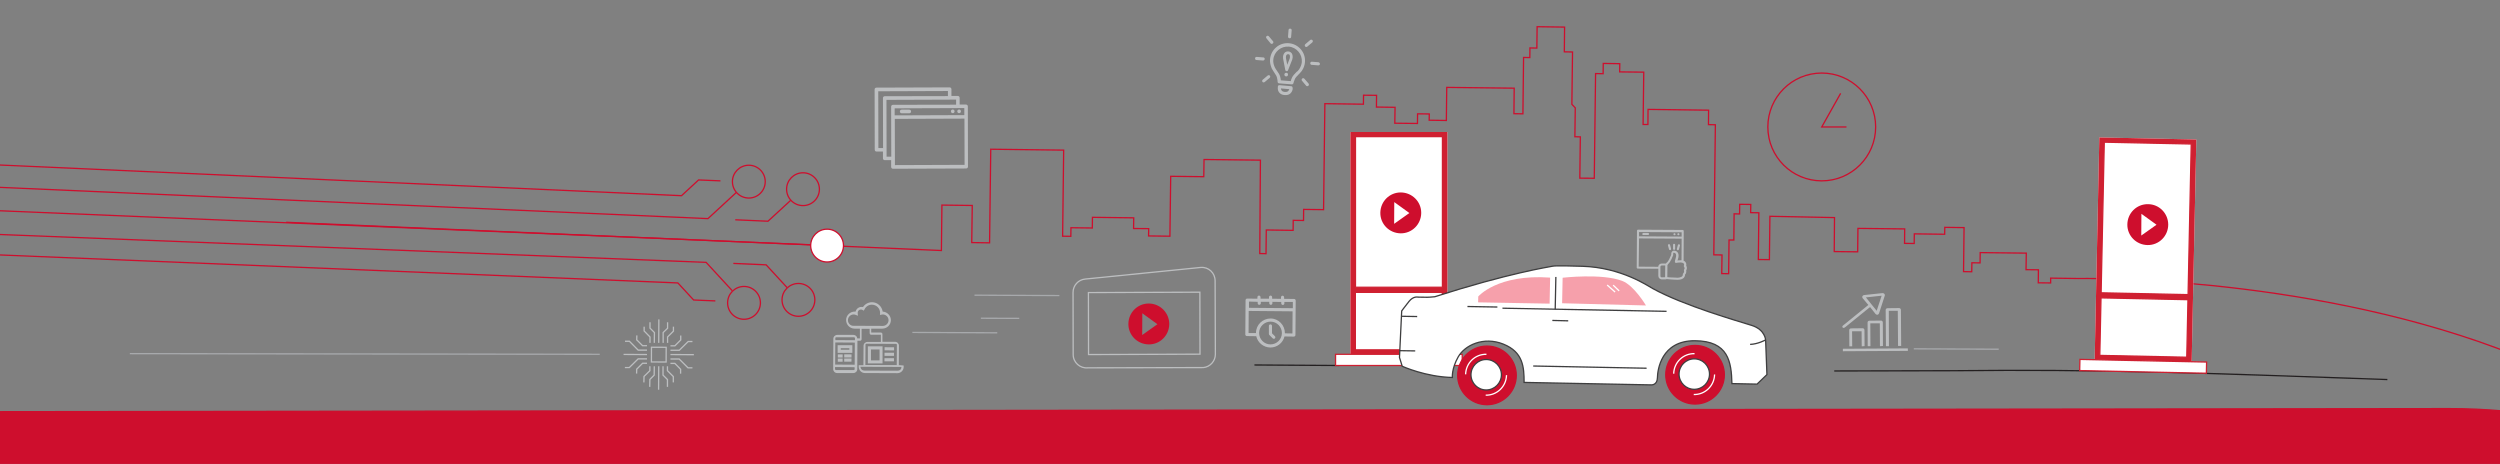 <?xml version="1.0" encoding="utf-8"?>
<!-- Generator: Adobe Illustrator 24.0.3, SVG Export Plug-In . SVG Version: 6.00 Build 0)  -->
<svg version="1.1" id="Layer_1" xmlns="http://www.w3.org/2000/svg" xmlns:xlink="http://www.w3.org/1999/xlink" x="0px" y="0px"
	 viewBox="0 0 1920 356.3" style="enable-background:new 0 0 1920 356.3;" xml:space="preserve">
<rect x="0" y="0" width="1920" height="356.3" fill="#808080" stroke="none"/>
<style type="text/css">
	.st0{clip-path:url(#SVGID_2_);}
	.st1{clip-path:url(#SVGID_4_);fill:none;stroke:#CE0E2D;stroke-miterlimit:10;}
	.st2{clip-path:url(#SVGID_4_);}
	.st3{fill:#CE0E2D;stroke:#CE0E2D;stroke-miterlimit:10;}
	.st4{fill:none;stroke:#CE0E2D;stroke-miterlimit:10;}
	.st5{fill:none;stroke:#A7A9AC;stroke-miterlimit:10;}
	.st6{fill:none;stroke:#231F20;stroke-miterlimit:10;}
	.st7{fill:#CE0E2D;}
	.st8{fill:#FFFFFF;stroke:#CE0E2D;stroke-miterlimit:10;}
	.st9{fill:#BCBEC0;}
	.st10{fill:#FFFFFF;}
	.st11{fill:#CF2031;}
	.st12{fill:none;stroke:#CF2031;stroke-miterlimit:10;}
	.st13{fill:none;stroke:#BCBEC0;stroke-miterlimit:10;}
	.st14{fill:#FFFFFF;stroke:#3E3E3F;stroke-miterlimit:10;}
	.st15{fill:none;stroke:#3E3E3F;stroke-miterlimit:10;}
	.st16{fill:#F6A0AB;}
	.st17{fill:none;stroke:#FFFFFF;stroke-miterlimit:10;}
</style>
<g>
	<defs>
		<polygon id="SVGID_1_" points="1933.4,363.1 -6,361.2 0,0 1920,0 		"/>
	</defs>
	<clipPath id="SVGID_2_">
		<use xlink:href="#SVGID_1_"  style="overflow:visible;"/>
	</clipPath>
	<g class="st0">
		<g>
			<defs>
				<polygon id="SVGID_3_" points="1287.4,-754.2 2192,328.9 740.8,1545.2 -256.6,436.4 				"/>
			</defs>
			<clipPath id="SVGID_4_">
				<use xlink:href="#SVGID_3_"  style="overflow:visible;"/>
			</clipPath>
			<path class="st1" d="M2259.9,498.8c0,0-42.9-62.7-144.8-131.4c-50.6-34.2-115.8-69.8-197.6-100.1
				c-152.8-56.6-321.5-53.4-321.5-53.4l-21.1-0.3l0,3.7l-9.5-0.1l0.1-10l-9.5-0.1l0.2-12.7l-35.4-0.4l-0.1,7.9l-6.3-0.1l-0.1,6.9
				l-6.3-0.1l0.4-33.8l-14.8-0.2l-0.1,5.3l-23.3-0.3l-0.1,7.4l-7.4-0.1l0.1-11.1l-35.9-0.4l-0.2,18l-18-0.2l0.2-26.1l-49.6-1
				l-0.4,33.3l-8.5-0.1l0.4-35.9l-6.3-0.1l0.1-6.3l-8.5-0.1l-0.1,7.4l-4.2-0.1l-0.2,20.1l-3.7,0l-0.3,25.9l-5.3-0.1l0.2-14.3
				l-6.3-0.1l1.2-99.9l-5.3-0.1l0.1-11.1l-46.5-0.6l-0.1,11.6l-3.7,0l0.5-40.2l-18.5-0.2l0.1-6.3l-12.7-0.2l-0.1,7.9l-5.8-0.1
				l-1,80.4l-11.1-0.1l0.4-31.7l-4.2-0.1l0.3-22.2l-2.6-2.7l0.5-40.2l-6.3-0.1l0.2-19l-21.1-0.3l-0.2,16.4l-5.3-0.1l-0.1,7.4
				l-4.8-0.1l-0.5,43.3l-6.9-0.1l0.2-19.6l-51.8-0.6l-0.3,25.4l-13.2-0.2l0.1-4.8l-9-0.1l-0.1,7.4l-17.4-0.2l0.2-12.2l-14.3-0.2
				l0.1-9l-10-0.1l-0.1,6.9l-29.6-0.4l-1,81.4l-15.3-0.2l-0.1,8.5l-7.9-0.1l-0.1,7.7l-20.6-0.3l-0.2,18.2l-4.8-0.1L968,123
				l-43.3-0.5l-0.2,13.2l-25.4-0.3l-0.6,46l-16.4-0.2l0.1-5.6l-11.6-0.1l0.1-8.2l-31.7-0.4l-0.1,8.2l-16.4-0.2l-0.1,6.6l-6.3-0.1
				l0.8-66.1l-56-0.7l-0.9,71.9l-13.7-0.2l0.4-28.5l-23.3-0.3l-0.4,34.9l-503.2-21.7"/>
			<g class="st2">
				<path class="st3" d="M-125.4,578.3c-23.3-27.8-37.3-63.6-37.3-102.7c-0.1-88.5,53.6-159.3,142.2-159.4l1900.8-2.4
					c228.9-0.3,425.8,162.8,468.1,387.8c44,234.1-93.6,466.4-320.1,540.2c-0.3,0.1-0.6,0.2-1,0.3l-691.8,220.6
					c-78,25.7-126.3,103.3-114.9,184.7c11,78.4,78.8,134.2,165,136.2l825.4,0.8c88.5,0.1,160.3,71.9,160.2,160.5
					c-0.1,88.5-71.9,160.2-160.5,160.2l-826.9-0.8c-0.9,0-1.7,0-2.6,0c-244.3-4.1-445.4-177.6-478.2-412.4
					c-32.9-235.5,149.6-395.1,333.3-534c0.3-0.2,0.7-0.2,1.1-0.4l691.9-220.6c73.6-24.2,118.3-99.8,104-176
					c-13.8-73.4-78-126.6-152.7-126.4L-2.3,635.8C-51.8,635.8-96,613.5-125.4,578.3z"/>
			</g>
			<path class="st1" d="M852.8,1566.5c14.6-230,208.5-446,437.4-473.9"/>
		</g>
		<line class="st4" x1="893.3" y1="678.7" x2="1565.4" y2="679.6"/>
		<line class="st5" x1="99.7" y1="271.6" x2="460.6" y2="272.1"/>
		<g>
			<path class="st4" d="M693.8,191.2"/>
			<path class="st4" d="M672.9-79.5"/>
		</g>
		<g>
			<line class="st5" x1="1469.8" y1="267.9" x2="1535" y2="268.2"/>
		</g>
		<g>
			<path class="st4" d="M1635.9,746"/>
			<line class="st6" x1="963.4" y1="280.3" x2="1028.6" y2="280.7"/>
		</g>
		<g>
			<path class="st5" d="M1420.8,692.4"/>
			<line class="st5" x1="748.4" y1="226.7" x2="813.6" y2="227"/>
		</g>
		<g>
			<path class="st5" d="M1425.8,710.1"/>
			<line class="st5" x1="753.3" y1="244.4" x2="782.8" y2="244.5"/>
		</g>
		<g>
			<path class="st5" d="M1373.2,721"/>
			<line class="st5" x1="700.7" y1="255.3" x2="765.9" y2="255.6"/>
		</g>
		<g>
			<path class="st6" d="M1833.5,291.5c-143-5.1-222.6-8-331.8-6.8l-93,0.2"/>
		</g>
		<g>
			<circle class="st4" cx="1399.1" cy="97.5" r="41.4"/>
			<polyline class="st4" points="1413.6,71.7 1399.1,97.5 1418.1,97.5 			"/>
		</g>
		<g>
			<path class="st7" d="M882.4,233.1c-8.7-0.1-15.7,6.9-15.8,15.6c-0.1,8.7,6.9,15.7,15.6,15.8c8.7,0.1,15.7-6.9,15.8-15.6
				C898,240.2,891,233.2,882.4,233.1z M877.2,257.3c0-5.6,0.1-11.1,0.1-16.7l11.6,8.4L877.2,257.3z"/>
		</g>
		<g>
			<circle class="st4" cx="616.7" cy="145.3" r="12.6"/>
			<circle class="st4" cx="613.2" cy="230.3" r="12.6"/>
			<circle class="st8" cx="635.2" cy="188.6" r="12.6"/>
			<line class="st4" x1="622.6" y1="188" x2="-1.7" y2="161.8"/>
			<polyline class="st4" points="604.5,220.9 588.4,203.4 563.2,202.3 			"/>
			<polyline class="st4" points="607.3,153.8 589.8,169.9 564.7,168.8 			"/>
			<circle class="st4" cx="575.1" cy="139.5" r="12.6"/>
			<polyline class="st4" points="565.5,147.8 543.7,167.9 0,143.9 			"/>
			<circle class="st4" cx="571.4" cy="232.6" r="12.6"/>
			<polyline class="st4" points="562.4,223.3 542.3,201.5 0,180.1 			"/>
			<polyline class="st4" points="549.4,231.1 532.7,230.4 520.6,217.3 0,195.8 			"/>
			<polyline class="st4" points="553.3,138.9 536.5,138.2 523.4,150.3 -12,126.2 			"/>
		</g>
		<g>
			<g>
				<path class="st9" d="M1432,265.8l-0.1-12.3c0-0.8-0.7-1.5-1.5-1.4l-8.8,0.1c-0.8,0-1.5,0.7-1.4,1.5l0.1,12.3l2.2,0l-0.1-11.6
					l7.3,0l0.1,11.6L1432,265.8z"/>
				<path class="st9" d="M1446.1,265.7l-0.1-18.1c0-0.8-0.7-1.5-1.5-1.4l-8.8,0.1c-0.8,0-1.5,0.7-1.4,1.5l0.1,18.1l2.1,0l-0.1-17.6
					l7.3,0l0.1,17.6L1446.1,265.7z"/>
				<path class="st9" d="M1450.6,238.7l6.9,0l0.2,27l2.4,0l-0.2-27.7c0-0.8-0.7-1.5-1.5-1.4l-8.8,0.1c-0.8,0-1.5,0.7-1.4,1.5
					l0.2,27.7l2.3,0L1450.6,238.7z"/>
				
					<rect x="1415.3" y="267.7" transform="matrix(1 -6.013308e-03 6.013308e-03 1 -1.59 8.665)" class="st9" width="49.9" height="1.9"/>
				<path class="st9" d="M1416.1,251.8c0.3,0,0.7-0.3,1-0.5l19.1-15.5l4.2,5.3c0.3,0.4,0.7,0.6,1.2,0.6c0.1,0,0.2,0,0.3,0
					c0.6-0.1,1-0.5,1.2-1l4.4-13.6c0.2-0.5,0.1-1-0.3-1.4c-0.3-0.4-0.8-0.6-1.4-0.6l-14.2,1.5c-0.6,0.1-1,0.4-1.3,0.9
					c-0.2,0.5-0.1,1.1,0.2,1.5l4.4,5.2l-19.1,15.5c-0.7,0.5-1.2,1.1-0.7,1.8C1415.5,251.9,1415.7,251.8,1416.1,251.8z M1445.1,227.1
					l-3.8,11.6l-8.3-10.3L1445.1,227.1z"/>
			</g>
		</g>
		<g>
			<path class="st9" d="M741.9,80.3l-4.9,0l0-5.2c0-0.8-0.6-1.4-1.4-1.4l-4.9,0l0-5.2c0-0.8-0.6-1.4-1.4-1.4l-56.2,0.2
				c-0.8,0-1.4,0.6-1.4,1.4l0.1,46.3c0,0.8,0.6,1.4,1.4,1.4l4.9,0l0,5.2c0,0.8,0.6,1.4,1.4,1.4l4.9,0l0,5.2c0,0.8,0.6,1.4,1.4,1.4
				l56.2-0.2c0.8,0,1.4-0.6,1.4-1.4l-0.1-46.3C743.3,80.9,742.7,80.3,741.9,80.3z M740.6,88.4l-53.5,0.2l0-5.4l53.5-0.2L740.6,88.4z
				 M674.6,113.7l-0.1-43.6l53.5-0.2l0,3.9l-48.5,0.1c-0.8,0-1.4,0.6-1.4,1.4l0.1,38.4L674.6,113.7z M680.9,120.3l-0.1-43.6
				l53.5-0.2l0,3.9l-48.5,0.1c-0.8,0-1.4,0.6-1.4,1.4l0.1,38.4L680.9,120.3z M687.3,126.8l-0.1-35.5l53.5-0.2l0.1,35.5L687.3,126.8z
				"/>
			<path class="st9" d="M692.5,87l5.8,0c0.8,0,1.4-0.6,1.4-1.4c0-0.8-0.6-1.4-1.4-1.4l-5.8,0c-0.8,0-1.4,0.6-1.4,1.4
				C691.1,86.4,691.7,87,692.5,87z"/>
			<path class="st9" d="M731.7,86.9c0.4,0,0.7-0.1,1-0.4c0.3-0.3,0.4-0.6,0.4-1c0-0.4-0.1-0.7-0.4-1c-0.3-0.3-0.6-0.4-1-0.4
				c-0.4,0-0.7,0.1-1,0.4c-0.3,0.3-0.4,0.6-0.4,1c0,0.4,0.1,0.7,0.4,1C731,86.8,731.4,86.9,731.7,86.9z"/>
			<path class="st9" d="M736.6,86.9c0.4,0,0.7-0.1,1-0.4c0.3-0.3,0.4-0.6,0.4-1c0-0.4-0.1-0.7-0.4-1c-0.3-0.3-0.6-0.4-1-0.4
				c-0.4,0-0.7,0.1-1,0.4c-0.3,0.3-0.4,0.6-0.4,1c0,0.4,0.1,0.7,0.4,1C735.9,86.8,736.2,86.9,736.6,86.9z"/>
		</g>
		<g>
			<path class="st9" d="M1000,54.1c1.3-2,2-4,2.2-6.3c0.7-7.4-4.8-13.9-12.2-14.6c-7.4-0.7-13.9,4.8-14.6,12.2
				c-0.2,2.2,0.2,4.3,1.1,6.6c0,0,0,0,0,0c0,0,0.1,0.2,0.2,0.5c0,0.1,0.1,0.2,0.1,0.3c0,0,0,0.1,0.1,0.1c0.2,0.4,0.5,0.9,0.9,1.5
				c0.2,0.3,0.5,0.7,0.7,1.1c0.8,1.3,1.9,2.8,2.1,3.7c0.6,2.1,0.6,3.6,0.6,3.6c0,0.6,0.5,1.2,1.1,1.2l4.9,0.4l4.9,0.4
				c0.6,0.1,1.2-0.4,1.3-1c0,0,0.3-1.5,1.2-3.4c0.4-0.8,1.7-2.2,2.8-3.3c0.3-0.3,0.6-0.6,0.9-0.9c0.5-0.5,0.8-1,1.1-1.3
				c0,0,0.1-0.1,0.1-0.1c0.1-0.1,0.1-0.2,0.2-0.2C999.9,54.3,1000,54.1,1000,54.1C1000,54.1,1000,54.1,1000,54.1z M995.6,55.4
				c-1.3,1.3-2.6,2.7-3.2,3.9c-0.6,1.2-0.9,2.2-1.1,3l-3.8-0.3l-3.8-0.3c-0.1-0.8-0.2-1.8-0.6-3.1c-0.4-1.3-1.4-2.9-2.5-4.4
				c-0.2-0.4-0.5-0.7-0.7-1c-0.4-0.7-0.7-1.2-0.9-1.6c-0.9-2-1.3-3.9-1.1-5.8c0.5-6,5.9-10.5,11.9-10c6,0.5,10.5,5.9,10,11.9
				c-0.2,2-0.9,3.7-2.1,5.6c-0.2,0.3-0.6,0.8-1.2,1.4C996.2,54.8,995.9,55.1,995.6,55.4z"/>
			<path class="st9" d="M992.7,67.5c0.1-0.7-0.4-1.3-1.1-1.3l-8.9-0.8c-0.7-0.1-1.3,0.4-1.3,1.1l0,0.5c-0.1,0.4-0.3,2.4,1,4
				c0.9,1.2,2.3,1.9,4.2,2c1.9,0.2,3.4-0.3,4.5-1.3c1.5-1.4,1.7-3.3,1.7-3.8L992.7,67.5z M989.3,70c-0.6,0.5-1.5,0.7-2.6,0.6
				c-1.1-0.1-2-0.5-2.4-1.1c-0.4-0.5-0.5-1.1-0.5-1.6l6.4,0.6C990,68.9,989.8,69.5,989.3,70z"/>
			<path class="st9" d="M990.3,29.4c0.7,0.1,1.3-0.4,1.3-1.1l0.4-5c0.1-0.7-0.4-1.3-1.1-1.3c-0.7-0.1-1.3,0.4-1.3,1.1l-0.4,5
				C989.2,28.8,989.7,29.4,990.3,29.4z"/>
			<path class="st9" d="M975.8,33.3c0.2,0.3,0.5,0.4,0.8,0.4c0.3,0,0.6-0.1,0.9-0.3c0.5-0.4,0.6-1.2,0.2-1.7l-3.2-3.8
				c-0.4-0.5-1.2-0.6-1.7-0.2c-0.5,0.4-0.6,1.2-0.2,1.7L975.8,33.3z"/>
			<path class="st9" d="M971.3,45.4c0.1-0.7-0.4-1.3-1.1-1.3l-5-0.4c-0.7-0.1-1.3,0.4-1.3,1.1c-0.1,0.7,0.4,1.3,1.1,1.3l5,0.4
				C970.6,46.5,971.2,46,971.3,45.4z"/>
			<path class="st9" d="M973.6,58l-3.8,3.2c-0.5,0.4-0.6,1.2-0.2,1.7c0.2,0.3,0.5,0.4,0.8,0.4c0.3,0,0.6-0.1,0.9-0.3l3.8-3.2
				c0.5-0.4,0.6-1.2,0.2-1.7C974.9,57.7,974.1,57.6,973.6,58z"/>
			<path class="st9" d="M1001.8,60.5c-0.4-0.5-1.2-0.6-1.7-0.2c-0.5,0.4-0.6,1.2-0.2,1.7l3.2,3.8c0.2,0.3,0.5,0.4,0.8,0.4
				c0.3,0,0.6-0.1,0.9-0.3c0.5-0.4,0.6-1.2,0.2-1.7L1001.8,60.5z"/>
			<path class="st9" d="M1012.6,47.8l-5-0.4c-0.7-0.1-1.3,0.4-1.3,1.1c-0.1,0.7,0.4,1.3,1.1,1.3l5,0.4c0.7,0.1,1.3-0.4,1.3-1.1
				C1013.7,48.5,1013.2,47.9,1012.6,47.8z"/>
			<path class="st9" d="M1003.1,36.1c0.3,0,0.6-0.1,0.9-0.3l3.8-3.2c0.5-0.4,0.6-1.2,0.2-1.7c-0.4-0.5-1.2-0.6-1.7-0.2l-3.8,3.2
				c-0.5,0.4-0.6,1.2-0.2,1.7C1002.5,35.9,1002.8,36.1,1003.1,36.1z"/>
			<path class="st9" d="M988,55.9c-0.4,0-0.7,0.1-1.1,0.3c-0.3,0.3-0.5,0.6-0.5,1c0,0.4,0.1,0.7,0.3,1c0.3,0.3,0.6,0.5,1,0.5
				c0.4,0,0.7-0.1,1-0.3c0.3-0.3,0.5-0.6,0.5-1c0-0.4-0.1-0.8-0.3-1.1C988.7,56.1,988.4,56,988,55.9z"/>
			<path class="st9" d="M989.5,39.5c-1.1-0.1-2.1,0.2-2.9,1c-0.9,1-1.4,2.5-1.2,4.3c0,0,0,0.1,0,0.1l1.7,8.9c0.1,0.5,0.5,0.8,1,0.9
				c0.5,0,0.9-0.2,1.1-0.7l3.3-8.4c0,0,0-0.1,0-0.1c0.5-1.7,0.3-3.4-0.4-4.5C991.5,40.2,990.6,39.6,989.5,39.5z M990.5,44.9
				l-1.9,4.9l-1-5.2c-0.1-1.1,0.1-2.1,0.6-2.6c0.3-0.3,0.7-0.4,1.1-0.4c0.5,0,0.8,0.2,1.1,0.5C990.7,42.8,990.8,43.8,990.5,44.9z"/>
		</g>
		<g>
			<path class="st9" d="M993.9,229.6l-7.7-0.1l0-1.2c0-0.6-0.5-1.2-1.2-1.2c-0.6,0-1.2,0.5-1.2,1.2l0,1.2l-6.8-0.1l0-1.2
				c0-0.6-0.5-1.2-1.2-1.2c-0.6,0-1.2,0.5-1.2,1.2l0,1.2l-6.5,0l0-1.2c0-0.6-0.5-1.2-1.2-1.2c-0.6,0-1.2,0.5-1.2,1.2l0,1.2l-7.9-0.1
				c-0.6,0-1.2,0.5-1.2,1.2l-0.2,26.4c0,0.6,0.5,1.2,1.2,1.2l7.2,0.1c1.1,4.9,5.5,8.6,10.8,8.7c5.3,0,9.7-3.6,10.9-8.5l7.2,0.1
				c0.6,0,1.2-0.5,1.2-1.2l0.2-26.4C995.1,230.2,994.6,229.6,993.9,229.6L993.9,229.6z M965.9,231.8l0,1.1c0,0.6,0.5,1.2,1.2,1.2
				c0.6,0,1.2-0.5,1.2-1.2l0-1.1l6.5,0l0,1.1c0,0.6,0.5,1.2,1.2,1.2c0.6,0,1.2-0.5,1.2-1.2l0-1.1l6.8,0.1l0,1.1
				c0,0.6,0.5,1.2,1.2,1.2c0.6,0,1.2-0.5,1.2-1.2l0-1.1l6.5,0l0,4.8l-33.7-0.3l0-4.8L965.9,231.8z M975.7,264.5
				c-4.8,0-8.7-4-8.7-8.8c0-4.8,4-8.7,8.8-8.7c4.8,0,8.7,4,8.7,8.8C984.5,260.6,980.5,264.5,975.7,264.5L975.7,264.5z M986.8,256
				c0-0.1,0-0.1,0-0.2c0-6.1-4.9-11.2-11-11.2c-6.1,0-11.2,4.9-11.2,11c0,0.1,0,0.1,0,0.2l-5.7,0l0.1-17l33.7,0.3l-0.1,17L986.8,256
				z M986.8,256"/>
			<path class="st9" d="M976.9,256l0-5.7c0-0.6-0.5-1.2-1.2-1.2c-0.6,0-1.2,0.5-1.2,1.2l0,6.1c0,0.3,0.1,0.6,0.3,0.8l2.7,2.7
				c0.2,0.2,0.5,0.3,0.8,0.3c0.3,0,0.6-0.1,0.8-0.3c0.5-0.5,0.5-1.2,0-1.7L976.9,256z M976.9,256"/>
		</g>
		<g>
			<path class="st9" d="M1262.1,180.5l3.6,0c0.5,0,0.8-0.4,0.8-0.8c0-0.5-0.4-0.8-0.8-0.8l-3.6,0c-0.5,0-0.8,0.4-0.8,0.8
				C1261.2,180.2,1261.6,180.5,1262.1,180.5z"/>
			<path class="st9" d="M1286,180.7c0.2,0,0.4-0.1,0.6-0.2c0.2-0.2,0.2-0.4,0.2-0.6c0-0.2-0.1-0.4-0.2-0.6c-0.2-0.2-0.4-0.2-0.6-0.2
				c-0.2,0-0.4,0.1-0.6,0.2c-0.2,0.2-0.2,0.4-0.2,0.6c0,0.2,0.1,0.4,0.2,0.6C1285.6,180.6,1285.8,180.7,1286,180.7z"/>
			<path class="st9" d="M1289,180.7c0.2,0,0.4-0.1,0.6-0.2c0.2-0.2,0.2-0.4,0.2-0.6c0-0.2-0.1-0.4-0.2-0.6c-0.2-0.2-0.4-0.2-0.6-0.2
				c-0.2,0-0.4,0.1-0.6,0.2c-0.2,0.2-0.2,0.4-0.2,0.6c0,0.2,0.1,0.4,0.2,0.6C1288.6,180.6,1288.8,180.7,1289,180.7z"/>
			<path class="st9" d="M1295,207.6c0.4-0.6,0.6-1.2,0.5-1.9c0-0.6-0.2-1.2-0.5-1.6c0.3-1.2,0-2.3-0.9-3.2c-0.3-0.3-0.7-0.5-1.1-0.7
				l0.1-22.8c0-0.5-0.4-0.8-0.8-0.8l-34.3-0.2c-0.5,0-0.8,0.4-0.8,0.8l-0.2,28.3c0,0.5,0.4,0.8,0.8,0.8l15.8,0.1l0,5.5
				c0,1.5,1.2,2.6,2.6,2.7l2.7,0c0.4,0,0.9-0.1,1.2-0.3l0.7,0.1c0.2,0,2.6,0.3,5.3,0.4c0.2,0,0.4,0,0.6,0c0.5,0,1,0.1,1.5,0.1
				c0.8,0,1.6-0.1,2.2-0.2c1.6-0.3,2.7-1,3.3-2.1c0.4-0.6,0.4-1.2,0.4-1.7c0.9-0.9,1-1.9,1-2.6C1295.1,208.1,1295,207.9,1295,207.6z
				 M1291.5,178.4l0,3.3l-32.7-0.2l0-3.3L1291.5,178.4z M1258.8,183.1l32.7,0.2l-0.1,16.6c-0.2,0-0.5,0-0.7,0c-0.2,0-0.4,0-0.6,0
				c-0.7,0-1.4,0.1-1.8,0.2c0.1-0.3,0.2-0.7,0.4-1.2c0.7-2.1,0.6-3.8-0.2-5c-0.9-1.3-2.4-1.4-2.9-1.4c-0.6,0-1.1,0.2-1.5,0.7
				c-0.6,0.7-0.7,1.8-0.6,2.5c-0.9,2.3-2.3,5.1-3.2,5.8c-0.1,0.1-0.1,0.1-0.2,0.1c0,0,0,0,0,0c-0.2,0.3-0.5,0.5-0.7,0.8
				c-0.2,0-0.3,0-0.5,0l-2.7,0c-1.4,0-2.6,1.1-2.7,2.5l-15-0.1L1258.8,183.1z M1276.2,213c-0.5,0-1-0.4-1-1l0-7.1c0-0.5,0.4-1,1-1
				l2.7,0c0,0,0,0,0,0l-0.1,9c0,0,0,0,0,0L1276.2,213z M1293.4,207c-0.2,0.2-0.2,0.5-0.1,0.8c0,0.1,0.1,0.4,0.1,0.6
				c0,0.6-0.2,1.1-0.7,1.6c-0.2,0.2-0.3,0.5-0.3,0.7c0,0.3,0,0.7-0.2,1.1c-0.3,0.6-1.1,1-2.2,1.3c-0.5,0.1-1.1,0.2-1.8,0.2
				c-0.4,0-0.9,0-1.4-0.1c0,0,0,0-0.1,0c0,0,0,0,0,0c-2.8,0-5.6-0.3-5.7-0.3c0,0,0,0,0,0l-0.5-0.1l0.1-9.2c0.2-0.3,0.4-0.6,0.6-0.9
				c1.8-1.4,3.6-6.2,3.8-6.7c0-0.1,0.1-0.3,0-0.4c-0.1-0.6,0-1.2,0.2-1.4c0.1-0.1,0.1-0.1,0.2-0.1c0.2,0,1,0.1,1.5,0.7
				c0.5,0.7,0.5,1.9,0,3.5c-0.4,1.3-0.6,2.2-0.6,2.8c0,0.2,0.1,0.5,0.3,0.6c0.2,0.1,0.4,0.2,0.7,0.2c0.2-0.1,0.4-0.1,0.6-0.1
				c0,0,0,0,0.1,0c0,0,0.9-0.2,2-0.2c1.4-0.1,2.4,0.2,2.9,0.6c0.7,0.6,0.5,1.4,0.3,1.8c-0.1,0.3-0.1,0.6,0.1,0.8
				c0.2,0.2,0.4,0.6,0.4,1C1293.9,206.2,1293.7,206.6,1293.4,207z"/>
			<path class="st9" d="M1285.7,191.9c0.5,0,0.8-0.4,0.8-0.8l0-3.1c0-0.5-0.4-0.8-0.8-0.8c-0.5,0-0.8,0.4-0.8,0.8l0,3.1
				C1284.9,191.5,1285.2,191.9,1285.7,191.9z"/>
			<path class="st9" d="M1281.8,191.5c0.1,0.4,0.4,0.6,0.8,0.6c0.1,0,0.1,0,0.2,0c0.4-0.1,0.7-0.6,0.6-1l-0.8-3
				c-0.1-0.4-0.6-0.7-1-0.6c-0.4,0.1-0.7,0.6-0.6,1L1281.8,191.5z"/>
			<path class="st9" d="M1288.4,192.2c0.1,0,0.1,0,0.2,0c0.4,0,0.7-0.2,0.8-0.6l0.8-3c0.1-0.4-0.1-0.9-0.6-1c-0.4-0.1-0.9,0.1-1,0.6
				l-0.8,3C1287.7,191.6,1288,192,1288.4,192.2z"/>
		</g>
		<g>
			<path class="st9" d="M690.3,280.4l0.1-14.9c0-1.6-1.3-3-3-3l-9.7,0l0-5.9c0-0.7-0.5-1.2-1.2-1.2l-7.4,0l0-3l8.5,0
				c3.6,0,6.6-2.9,6.6-6.5c0-3.5-2.8-6.4-6.3-6.6c-0.6-4-4-7.2-8.2-7.2c-2.8,0-5.4,1.4-6.9,3.7c-0.4-0.1-0.7-0.1-1.1-0.1
				c-2.2,0-4.1,1.5-4.6,3.6c-0.2,0-0.5,0-0.7,0c-3.6,0-6.6,2.9-6.6,6.5c0,3.6,2.9,6.6,6.5,6.6l4.1,0l0,7.5l-2,0
				c-0.1-1.5-1.4-2.7-2.9-2.7l-12.5,0c-1.6,0-3,1.3-3,3l0,1.5l0,2.4l-0.1,15.5l0,2.4l0,1.5c0,1.6,1.3,3,3,3l12.5,0c1.6,0,3-1.3,3-3
				l0-1.5l0-2.4l0.1-15.5l0-2.4l2,0c0.7,0,1.2-0.5,1.2-1.2l0-8l6.2,0l0,3.4c0,0.7,0.5,1.2,1.2,1.2l7.4,0l0,5.5l-10.3,0
				c-1.6,0-3,1.3-3,3l-0.1,14.9l-3.6,0l0,1.2c0,2.6,2.1,4.8,4.7,4.8l25,0.1c2.6,0,4.8-2.1,4.8-4.7l0-1.2L690.3,280.4z M641.5,259.7
				c0-0.4,0.3-0.7,0.7-0.7l13.7,0c0.4,0,0.7,0.3,0.7,0.7l0,1.6l-15-0.1L641.5,259.7z M656.4,283.5c0,0.4-0.3,0.7-0.7,0.7l-13.7,0
				c-0.4,0-0.7-0.3-0.7-0.7l0-1.6l15,0.1L656.4,283.5z M656.4,280.1l-15-0.1l0.1-17l15,0.1L656.4,280.1z M651.2,245.9
				c0-2.4,2-4.4,4.4-4.4c0.5,0,1,0.1,1.5,0.3l1.8,0.7l-0.2-2c0-0.1,0-0.1,0-0.2c0,0,0,0,0-0.1c0-1.4,1.1-2.5,2.5-2.5
				c0.4,0,0.8,0.1,1.1,0.3l1.1,0.6l0.6-1.1c1.1-2.2,3.2-3.5,5.6-3.5c3.5,0,6.3,2.8,6.3,6.3c0,0,0,0.1,0,0.1l-0.1,1.5l1.5-0.3
				c0.3,0,0.5-0.1,0.7-0.1c2.4,0,4.4,2,4.4,4.4c0,2.4-2,4.4-4.4,4.4l-22.6-0.1C653.2,250.3,651.2,248.3,651.2,245.9z M664.7,264.6
				c0-0.3,0.3-0.6,0.6-0.6l22.9,0.1c0.3,0,0.6,0.3,0.6,0.6l-0.1,15.7l-24.1-0.1L664.7,264.6z M689.1,284.7l-25-0.1
				c-2.6,0-3.2-1.8-3.3-2.9l0.9,0l29.7,0.1l0.9,0C692.3,282.7,692,284.7,689.1,284.7z"/>
			<path class="st9" d="M654.6,265.1l-11.3,0l0,5.9l11.3,0L654.6,265.1z M652.3,268.6l-6.6,0l0-1.2l6.6,0L652.3,268.6z"/>
			<path class="st9" d="M666.5,279.1l11.3,0l0-13.1l-11.3,0L666.5,279.1z M668.9,268.4l6.6,0l0,8.4l-6.6,0L668.9,268.4z"/>
			
				<rect x="644.1" y="271.5" transform="matrix(3.376418e-03 -1 1 3.376418e-03 369.776 917.771)" class="st9" width="2.4" height="3.7"/>
			
				<rect x="650" y="270.6" transform="matrix(3.376418e-03 -1 1 3.376418e-03 375.571 923.625)" class="st9" width="2.4" height="5.6"/>
			
				<rect x="681.8" y="264.3" transform="matrix(3.376418e-03 -1 1 3.376418e-03 412.745 949.979)" class="st9" width="2.4" height="7.3"/>
			
				<rect x="681.8" y="268.5" transform="matrix(3.376418e-03 -1 1 3.376418e-03 408.504 954.178)" class="st9" width="2.4" height="7.3"/>
			
				<rect x="681.8" y="272.7" transform="matrix(3.376418e-03 -1 1 3.376418e-03 404.262 958.377)" class="st9" width="2.4" height="7.3"/>
			
				<rect x="644.1" y="274.7" transform="matrix(3.376418e-03 -1 1 3.376418e-03 366.553 920.962)" class="st9" width="2.4" height="3.7"/>
			
				<rect x="650" y="273.8" transform="matrix(3.376418e-03 -1 1 3.376418e-03 372.347 926.816)" class="st9" width="2.4" height="5.6"/>
		</g>
		<g>
			
				<rect x="1562.4" y="154.8" transform="matrix(2.092249e-02 -1 1 2.092249e-02 1421.215 1835.435)" class="st10" width="170.7" height="74.5"/>
			
				<rect x="1562.4" y="154.8" transform="matrix(2.092249e-02 -1 1 2.092249e-02 1421.215 1835.435)" class="st11" width="170.7" height="74.5"/>
			
				<rect x="1641.6" y="233.1" transform="matrix(2.092249e-02 -1 1 2.092249e-02 1329.748 1921.333)" class="st10" width="8.6" height="97.3"/>
			
				<rect x="1641.6" y="233.1" transform="matrix(2.092249e-02 -1 1 2.092249e-02 1329.748 1921.333)" class="st12" width="8.6" height="97.3"/>
			
				<rect x="1624.4" y="218.5" transform="matrix(2.092249e-02 -1 1 2.092249e-02 1360.154 1892.779)" class="st10" width="44.2" height="66.8"/>
			
				<rect x="1624.4" y="218.5" transform="matrix(2.092249e-02 -1 1 2.092249e-02 1360.154 1892.779)" class="st12" width="44.2" height="66.8"/>
			
				<rect x="1590.4" y="134.7" transform="matrix(2.092249e-02 -1 1 2.092249e-02 1445.676 1812.464)" class="st10" width="115.7" height="66.8"/>
			
				<rect x="1590.4" y="134.7" transform="matrix(2.092249e-02 -1 1 2.092249e-02 1445.676 1812.464)" class="st12" width="115.7" height="66.8"/>
		</g>
		<g>
			<rect x="1037.1" y="101.4" class="st10" width="74.5" height="170.7"/>
			<rect x="1037.1" y="101.4" class="st11" width="74.5" height="170.7"/>
			<rect x="1025.7" y="272.1" class="st10" width="97.3" height="8.6"/>
			<rect x="1025.7" y="272.1" class="st12" width="97.3" height="8.6"/>
			<rect x="1040.9" y="224.5" class="st10" width="66.8" height="44.2"/>
			<rect x="1040.9" y="224.5" class="st12" width="66.8" height="44.2"/>
			<rect x="1041" y="104.9" class="st10" width="66.8" height="115.7"/>
			<rect x="1041" y="104.9" class="st12" width="66.8" height="115.7"/>
		</g>
		<g>
			<path class="st13" d="M922.2,205.4l-88.6,8.9c-5.4,0.4-9.5,4.9-9.5,10.3l0.1,47.7c0,6.1,5.3,10.8,11.3,10.2l88.7-0.2
				c5.2-0.5,9.2-5,9.2-10.2l-0.2-56.4C933.2,209.6,928.2,204.9,922.2,205.4z M921.6,272l-85.6,0.3l-0.1-47.6l85.6-0.3L921.6,272z"/>
		</g>
		<g>
			<path class="st7" d="M1649.6,156.8c-8.7-0.1-15.7,6.9-15.8,15.6c-0.1,8.7,6.9,15.7,15.6,15.8c8.7,0.1,15.7-6.9,15.8-15.6
				C1665.2,163.9,1658.3,156.8,1649.6,156.8z M1644.5,180.9c0-5.6,0.1-11.1,0.1-16.7l11.6,8.4L1644.5,180.9z"/>
		</g>
		<g>
			<path class="st7" d="M1075.9,147.8c-8.7-0.1-15.7,6.9-15.8,15.6s6.9,15.7,15.6,15.8c8.7,0.1,15.7-6.9,15.8-15.6
				S1084.5,147.9,1075.9,147.8z M1070.7,171.9c0-5.6,0.1-11.1,0.1-16.7l11.6,8.4L1070.7,171.9z"/>
		</g>
		<g>
			<g>
				<polyline class="st13" points="522.7,287 522.7,283.6 518.3,279.1 514.9,279.1 				"/>
				<polyline class="st13" points="531.8,262.3 528.5,262.3 521.7,269 514.9,269 				"/>
				<line class="st13" x1="532.9" y1="272.4" x2="514.9" y2="272.3"/>
				<polyline class="st13" points="531.8,282.5 528.4,282.5 521.6,275.7 514.9,275.7 				"/>
				<polyline class="st13" points="522.8,257.7 522.8,261.1 518.3,265.6 514.9,265.6 				"/>
				<polyline class="st13" points="488.9,286.9 489,283.5 493.5,279 496.9,279 				"/>
				<polyline class="st13" points="480,262.1 483.4,262.1 490.1,268.9 496.9,268.9 				"/>
				<line class="st13" x1="478.9" y1="272.2" x2="496.9" y2="272.3"/>
				<polyline class="st13" points="479.9,282.3 483.3,282.3 490.1,275.6 496.9,275.6 				"/>
				<polyline class="st13" points="489.1,257.6 489,261 493.5,265.5 496.9,265.5 				"/>
				
					<rect x="500.3" y="266.7" transform="matrix(1 3.848795e-03 -3.848795e-03 1 1.052 -1.945)" class="st13" width="11.3" height="11.3"/>
				<line class="st13" x1="506" y1="245.3" x2="505.9" y2="263.3"/>
				<polyline class="st13" points="512.7,247.5 512.7,252.1 509.3,255.4 509.3,263.3 				"/>
				<polyline class="st13" points="499.2,247.5 499.2,252 502.6,255.4 502.5,263.3 				"/>
				<polyline class="st13" points="512.7,263.3 512.7,258.8 517.2,254.3 517.2,250.9 				"/>
				<polyline class="st13" points="499.2,263.3 499.2,258.8 494.7,254.2 494.7,250.9 				"/>
				<line class="st13" x1="505.8" y1="299.3" x2="505.9" y2="281.3"/>
				<polyline class="st13" points="512.6,297.1 512.6,291.5 509.2,288.1 509.2,281.3 				"/>
				<polyline class="st13" points="499,297.1 499.1,291.4 502.4,288.1 502.5,281.3 				"/>
				<polyline class="st13" points="512.6,281.3 512.6,284.7 517.1,289.2 517.1,293.7 				"/>
				<polyline class="st13" points="499.1,281.3 499.1,284.7 494.6,289.1 494.5,293.7 				"/>
			</g>
		</g>
		<g>
			<path class="st14" d="M1096.1,228.3l-7-0.1c0,0-3.6-1-7,3.3c-3.4,4.3-5.6,7.3-5.6,7.3l-1.7,35.7l2.1,6.8c0,0,18.1,8.2,38.5,8.6
				c0,0-0.6-6.8,4.5-15.8s19.5-15.9,34.7-9.8s15.9,17.6,15.9,29.4l97.7,1.9c0,0,4.6,0.3,4.7-5.5c0.1-5.7,2.7-28.5,28.7-28.4
				c26,0.1,28.1,16.4,28.5,32.9l19.3,0.4l7.6-7.3l-1-26.4c0,0-0.2-8.1-10.7-11.4c-10.5-3.3-52-15.1-76-28.3
				c-3.8-2.1-24.3-16.2-54-17.1c-7.2-0.2-19.7-0.6-22.7-0.1c-3,0.6-33.8,5.3-90.7,23.5C1099.9,228.2,1096.1,228.3,1096.1,228.3z"/>
			<line class="st15" x1="1088.4" y1="243.1" x2="1076.3" y2="242.9"/>
			<line class="st15" x1="1150" y1="235.8" x2="1127" y2="235.4"/>
			<line class="st15" x1="1204.4" y1="246.4" x2="1192.2" y2="246.1"/>
			<line class="st15" x1="1264.6" y1="282.8" x2="1177.5" y2="281.1"/>
			<line class="st15" x1="1194.4" y1="237.6" x2="1194.9" y2="212.7"/>
			<line class="st15" x1="1279.9" y1="239.1" x2="1153.9" y2="236.7"/>
			<line class="st15" x1="1086.9" y1="269.5" x2="1074.7" y2="269.3"/>
			<path class="st16" d="M1135.2,232.2l0.1-4.5c0,0,14.7-17.4,55.2-14.5l-0.4,20L1135.2,232.2z"/>
			<path class="st16" d="M1199.7,232.9l0.4-19.6c0,0,30.1-3.5,45.7,2.4c9.2,3.5,18.3,18.9,18.3,18.9L1199.7,232.9z"/>
			<line class="st17" x1="1234.3" y1="218.9" x2="1240.4" y2="224.3"/>
			<line class="st17" x1="1238.9" y1="219" x2="1243.5" y2="223.4"/>
			<g>
				<circle class="st3" cx="1142" cy="288.3" r="22.5"/>
				<circle class="st14" cx="1141.4" cy="287.8" r="11.7"/>
				<path class="st17" d="M1157,288.1c-0.2,8.7-7.3,15.6-16,15.4"/>
				<path class="st17" d="M1125.6,287.5c0.2-8.7,7.3-15.6,16-15.4"/>
			</g>
			<g>
				<circle class="st3" cx="1301.8" cy="287.8" r="22.5"/>
				<circle class="st14" cx="1301.2" cy="287.3" r="11.7"/>
				<path class="st17" d="M1316.8,287.6c-0.2,8.7-7.3,15.6-16,15.4"/>
				<path class="st17" d="M1285.4,287c0.2-8.7,7.3-15.6,16-15.4"/>
			</g>
			<path class="st15" d="M1355.9,261.1c0,0-5.8,3.2-11.8,3.4"/>
		</g>
	</g>
</g>
<g>
</g>
<g>
</g>
<g>
</g>
<g>
</g>
<g>
</g>
<g>
</g>
</svg>
